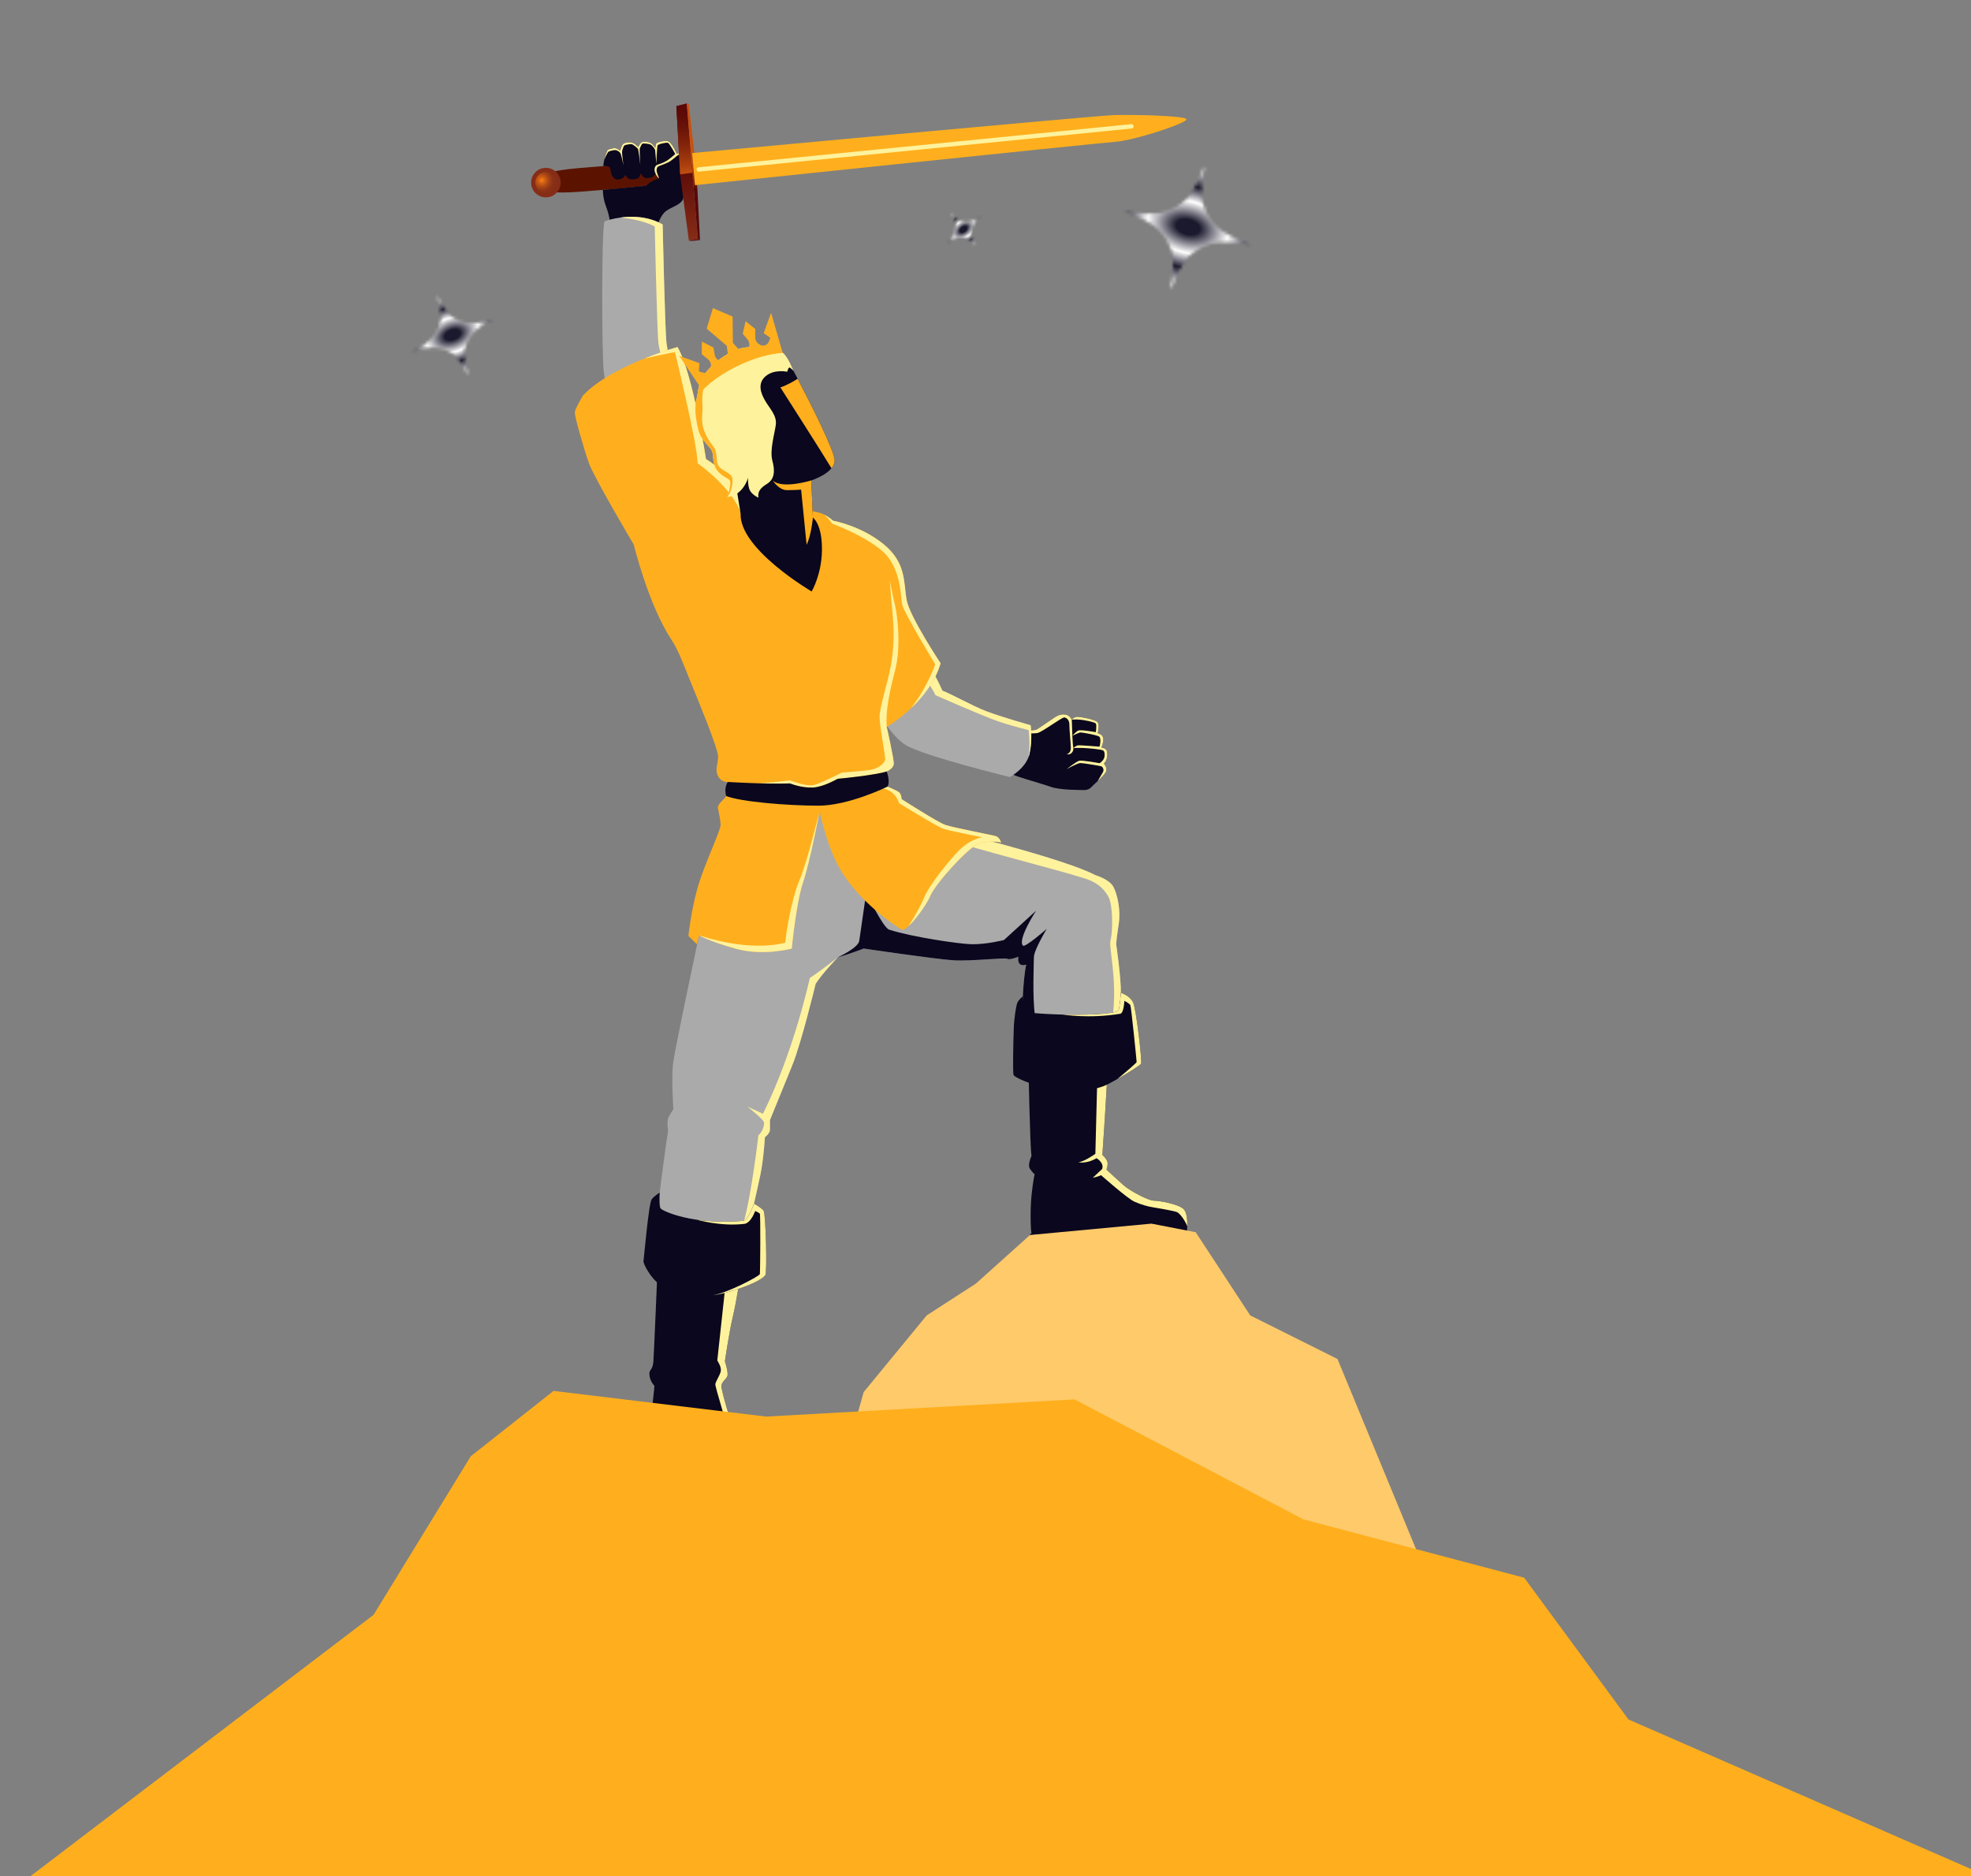 <svg width="647" height="616" viewBox="0 0 647 616" fill="none" xmlns="http://www.w3.org/2000/svg">
<rect x="0" y="0" width="647" height="616" fill="#808080" stroke="none"/>
<g clip-path="url(#clip0_1001_16047)">
<path d="M337.108 239.786C337.108 239.786 339.645 239.975 340.596 239.343C341.548 238.708 344.593 236.612 346.306 235.472C348.02 234.328 349.668 234.393 350.557 234.902C351.447 235.41 351.828 236.296 351.828 236.296C351.828 236.296 352.59 235.345 353.603 235.345C354.616 235.345 359.694 236.228 360.329 237.183C360.965 238.137 360.329 240.738 360.329 240.738C360.329 240.738 361.789 240.992 362.105 242.197C362.421 243.403 361.535 245.433 361.535 245.433C361.535 245.433 362.867 245.622 363.248 246.384C363.629 247.147 363.629 249.493 362.359 250.699C362.359 250.699 363.502 251.904 363.121 253.175C362.74 254.446 359.059 257.554 358.3 258.379C357.538 259.203 356.587 259.457 355.508 259.395C354.43 259.333 348.023 259.457 344.85 258.317C341.678 257.173 332.29 254.7 331.209 253.683C330.131 252.667 334.635 240.483 337.108 239.786Z" fill="#0A071E"/>
<path d="M362.359 250.702C362.359 250.702 363.502 251.907 363.121 253.178C362.896 253.921 361.541 255.299 360.3 256.479C361.079 255.156 361.847 253.853 362.043 253.527C362.469 252.813 362.092 251.767 361.424 251.575C360.756 251.386 355.525 250.529 354.619 250.529C353.714 250.529 350.052 252.575 350.052 252.575C350.052 252.575 353.336 250.004 354.287 249.767C355.238 249.529 360.948 250.575 360.948 250.575C360.948 250.575 361.567 250.288 362.186 249.385C362.805 248.48 362.711 246.863 362.186 246.433C361.662 246.006 356.619 245.576 354.811 245.56C353.004 245.544 352.336 245.56 352.336 245.56C352.336 245.56 353.241 244.814 353.906 244.719C354.57 244.625 360.899 245.146 360.899 245.146C361.137 244.765 361.469 242.481 360.899 241.911C360.329 241.34 355.238 240.483 354.714 240.483C354.189 240.483 352.007 241.578 352.007 241.578C352.062 243.018 352.199 244.96 352.336 245.56C352.495 246.257 351.922 247.971 350.147 247.655C350.147 247.655 351.541 247.339 351.512 245.56C351.479 243.784 351.004 239.467 351.036 238.007C351.069 236.547 350.245 235.658 349.388 235.563C348.531 235.469 342.202 240.34 340.538 240.672C339.499 240.881 337.417 240.773 336 240.663C336.394 240.197 336.772 239.88 337.111 239.783C337.111 239.783 339.649 239.972 340.6 239.34C341.551 238.704 344.596 236.609 346.31 235.469C348.023 234.325 349.671 234.39 350.561 234.898C351.45 235.407 351.831 236.293 351.831 236.293C351.831 236.293 351.958 239.499 351.991 240.926C351.994 241.125 352.004 241.344 352.01 241.578C352.01 241.578 353.147 240.245 353.958 239.864C354.766 239.483 359.717 240.389 359.717 240.389C359.717 240.389 360.049 238.105 359.717 237.58C359.385 237.055 355.958 236.436 354.626 236.296C353.294 236.153 351.834 236.296 351.834 236.296C351.834 236.296 352.596 235.345 353.61 235.345C354.623 235.345 359.701 236.228 360.336 237.183C360.971 238.137 360.336 240.737 360.336 240.737C360.336 240.737 361.795 240.992 362.111 242.197C362.427 243.403 361.541 245.433 361.541 245.433C361.541 245.433 362.873 245.622 363.255 246.384C363.636 247.147 363.636 249.493 362.365 250.698L362.359 250.702Z" fill="#FFF29C"/>
<path d="M284.779 227.707C284.779 227.707 291.251 240.972 297.306 244.625C303.362 248.277 331.499 255.13 331.499 255.13C331.499 255.13 336.88 252.246 337.938 247.535C338.997 242.823 338.323 238.114 338.323 238.114C338.323 238.114 328.424 235.325 323.714 233.5C319.004 231.676 312.007 227.727 309.355 226.765C309.355 226.765 304.974 216.869 301.417 213.696C297.86 210.522 284.3 222.568 284.779 227.707Z" fill="#AAAAAA"/>
<path d="M337.938 247.535C338.997 242.823 338.323 238.114 338.323 238.114C338.323 238.114 328.424 235.325 323.714 233.5C319.003 231.673 312.007 227.727 309.355 226.765C309.355 226.765 304.974 216.869 301.417 213.696C300.538 212.91 299.046 213.269 297.306 214.328C299.928 217.599 305.492 224.654 307.088 228.258C307.088 228.258 322.593 235.1 327.463 236.769C332.333 238.434 337.649 239.718 337.649 239.718C337.649 239.718 338.32 244.592 337.622 248.574C337.749 248.238 337.857 247.893 337.935 247.535H337.938Z" fill="#FFF29C"/>
<path d="M289.117 253.784C289.117 253.784 290.176 260.585 296.71 266.352C303.244 272.119 323.043 275.518 328.232 276.991C333.42 278.464 352.258 283.514 359.561 287.336C359.561 287.336 364.079 288.675 365.424 291.07C366.769 293.465 367.922 298.809 367.251 303.202C366.577 307.597 366.385 309.904 366.385 309.904C366.385 309.904 368.02 321.054 367.922 325.958C367.828 330.862 367.925 332.208 367.925 332.208C367.925 332.208 344.28 336.343 335.534 332.208C335.534 332.208 335.824 321.058 336.88 316.731C336.88 316.731 335.534 317.213 334.766 316.538C333.997 315.864 334.284 314.134 334.284 314.134C334.284 314.134 331.495 315.287 330.632 314.808C329.766 314.326 318.717 315.675 312.854 315.29C306.99 314.906 283.541 311.445 283.541 311.445C283.541 311.445 277.678 313.658 274.987 314.329C274.987 314.329 269.573 320.035 267.746 323.013C267.746 323.013 263.003 342.625 260.059 349.804C257.111 356.982 252.739 367.748 252.739 367.748V370.824C252.739 372.235 251.075 373.388 251.075 373.388C251.075 373.388 250.703 380.439 249.55 385.949C248.397 391.463 246.023 401.573 246.023 401.573C246.023 401.573 223.925 404.151 215.85 397.103C215.85 397.103 218.156 378.259 219.309 371.339C219.309 371.339 218.798 368.135 219.436 366.852C220.075 365.568 221.039 364.225 221.039 364.225C221.039 364.225 220.335 353.779 220.974 348.907C221.615 344.036 228.853 310.005 228.853 310.005L229.528 307.121C229.528 307.121 237.068 275.332 238.12 271.23C239.169 267.127 240.065 256.811 240.065 256.811C240.065 256.811 284.853 256.733 289.114 253.791L289.117 253.784Z" fill="#AAAAAA"/>
<path d="M356.036 288.398C359.368 289.47 362.059 291.067 363.909 294.557C365.333 297.242 365.326 305.831 364.557 308.653C363.886 311.119 366.671 320.836 365.385 332.606C366.974 332.374 367.925 332.208 367.925 332.208C367.925 332.208 367.824 330.862 367.922 325.958C368.02 321.054 366.385 309.904 366.385 309.904C366.385 309.904 366.577 307.597 367.251 303.202C367.925 298.806 366.769 293.465 365.424 291.07C364.079 288.675 359.561 287.336 359.561 287.336C352.258 283.517 333.42 278.467 328.231 276.991C323.043 275.518 303.244 272.119 296.71 266.352C296.71 266.352 303.375 272.761 311.062 275.58C318.749 278.398 347.342 285.596 356.039 288.398H356.036Z" fill="#FFF29C"/>
<path d="M250.453 365.692L245.391 363.352C245.391 363.352 250.58 367.487 250.772 368.448C250.964 369.409 250.388 371.524 248.945 372.775C248.945 372.775 246.681 392.688 243.984 401.756C245.267 401.658 246.026 401.567 246.026 401.567C246.026 401.567 248.401 391.456 249.554 385.943C250.707 380.429 251.078 373.382 251.078 373.382C251.078 373.382 252.743 372.228 252.743 370.817V367.741C252.743 367.741 257.114 356.975 260.062 349.797C263.01 342.619 267.749 323.006 267.749 323.006C269.577 320.025 274.99 314.322 274.99 314.322C274.99 314.322 270.476 317.991 265.831 321.11C265.831 321.11 260.694 345.056 250.453 365.688V365.692Z" fill="#FFF29C"/>
<path d="M343.622 304.964C343.622 304.964 336.518 311.181 335.805 310.468C333.88 308.542 340.114 299.001 340.114 299.001L329.567 308.633C329.567 308.633 323.652 310.171 318.652 310.008C314.746 309.885 299.391 307.666 291.886 305.238C289.788 304.56 284.352 293.035 284.352 293.035L282.059 308.907C281.785 311.201 274.987 314.319 274.987 314.319C277.678 313.648 283.541 311.436 283.541 311.436C283.541 311.436 306.99 314.896 312.854 315.28C318.717 315.665 329.769 314.319 330.632 314.798C331.499 315.281 334.284 314.124 334.284 314.124C334.284 314.124 333.994 315.854 334.766 316.528C335.534 317.203 336.88 316.721 336.88 316.721C335.821 321.048 335.534 332.198 335.534 332.198C336.704 332.752 338.14 333.153 339.749 333.44C338.857 327.695 339.381 316.297 339.381 314.316C339.381 311.911 343.626 304.958 343.626 304.958L343.622 304.964Z" fill="#0A071E"/>
<path d="M338.609 404.913C338.609 404.913 338.16 404.979 338.098 405.49C338.036 406.002 338.163 407.732 338.355 408.055C338.548 408.374 351.873 409.527 353.284 409.335C354.694 409.143 356.101 408.055 356.101 408.055C356.101 408.055 357.382 407.735 359.818 409.081C362.251 410.427 371.287 410.554 377.118 410.234C382.948 409.915 389.356 408.472 389.61 408.055C389.867 407.637 389.994 405.588 389.225 405.331C388.457 405.073 367.186 401.772 356.359 402.414C345.531 403.056 338.613 404.913 338.613 404.913H338.609Z" fill="#0A071E"/>
<path d="M337.583 349.028C337.583 349.028 338.095 376.588 338.609 379.534C338.609 379.534 337.199 382.482 338.098 383.763C338.997 385.044 339.636 385.558 339.636 385.558C339.636 385.558 339.124 387.481 338.609 392.479C338.095 397.478 338.352 404.464 338.609 404.913C338.867 405.363 349.437 407.155 353.473 406.709C353.473 406.709 355.714 404.529 356.036 404.467C356.355 404.402 358.277 406.406 359.238 406.78C360.199 407.158 367.44 408.054 372.883 408.054C378.326 408.054 388.515 406.517 389.157 405.94C389.799 405.363 390.245 398.761 388.58 397.031C386.916 395.301 380.378 394.213 378.714 394.213C377.049 394.213 371.027 391.104 368.782 389.117C366.541 387.129 363.209 384.02 363.209 384.02C363.209 384.02 363.912 382.163 363.401 381.137C362.89 380.11 361.864 379.182 361.864 379.182C361.864 379.182 363.453 356.467 363.584 349.546C363.584 349.546 340.274 345.949 337.583 349.028Z" fill="#0A071E"/>
<path d="M378.717 394.213C377.053 394.213 371.03 391.104 368.785 389.117C366.544 387.129 363.212 384.02 363.212 384.02C363.212 384.02 363.916 382.163 363.404 381.137C362.893 380.11 361.867 379.182 361.867 379.182C361.867 379.182 363.456 356.467 363.587 349.546C363.587 349.546 362.31 349.351 360.32 349.087L359.564 378.83C359.564 378.83 356.105 381.329 353.991 381.619C353.991 381.619 356.779 382.196 359.948 380.273C359.948 380.273 362.544 381.762 361.776 383.831L358.701 386.715C358.701 386.715 360.766 386.233 361.44 385.848C361.44 385.848 370.088 393.538 372.395 394.548C374.701 395.558 376.623 396.086 378.401 396.376C380.18 396.666 385.225 397.53 386.33 397.963C387.154 398.286 388.782 400.27 389.733 402.616C389.789 400.505 389.522 398.006 388.587 397.035C386.922 395.304 380.385 394.216 378.72 394.216L378.717 394.213Z" fill="#FFF29C"/>
<path d="M335.749 327.115C335.749 327.115 334.316 328.265 333.932 329.289C333.548 330.315 332.906 334.033 332.779 337.747C332.652 341.465 332.394 352.104 332.714 352.938C333.033 353.772 338.095 355.887 344.052 357.617C350.01 359.347 359.365 357.937 362.759 356.399C366.154 354.861 374.163 349.924 374.548 349.285C374.932 348.644 373.01 331.341 371.922 329.096C370.834 326.854 367.919 325.955 367.919 325.955C367.919 325.955 367.583 331.191 367.114 331.736C365.811 333.241 353.153 333.264 347.323 333.072C341.492 332.879 337.531 332.563 336.635 332.052C335.74 331.54 335.753 327.115 335.753 327.115H335.749Z" fill="#0A071E"/>
<path d="M366.74 354.303C370.284 352.287 374.284 349.735 374.554 349.285C374.939 348.644 373.017 331.341 371.929 329.096C370.841 326.854 367.925 325.955 367.925 325.955C367.925 325.955 367.59 331.191 367.121 331.736C365.919 333.127 355.059 333.251 348.805 333.111C348.805 333.111 357.45 334.544 367.74 332.847C368.925 332.651 369.079 328.598 369.079 328.598C369.079 328.598 370.759 329.416 371.049 330.041C371.339 330.667 373.114 348.308 373.114 348.692C373.114 348.943 369.629 351.931 366.743 354.303H366.74Z" fill="#FFF29C"/>
<path d="M212.15 474.263C212.15 474.263 211.368 475.478 211.306 476.185C211.241 476.889 210.856 480.541 211.306 482.083C211.755 483.621 212.267 485.416 213.228 486.631C214.189 487.85 225.335 490.991 227.195 491.183C229.052 491.376 245.104 488.042 246.528 486.954C247.951 485.866 247.313 482.34 246.159 481.633C245.006 480.926 214.726 473.497 212.15 474.266V474.263Z" fill="#0A071E"/>
<path d="M215.853 416.282C215.853 416.282 214.684 444.23 214.485 447.006C214.286 449.782 213.179 449.603 213.166 451.004C213.146 453.301 214.827 455.034 214.827 455.034C214.827 455.676 213.746 465.546 213.166 468.622C212.586 471.698 211.817 475.673 211.944 476.442C212.071 477.211 213.277 482.275 213.892 483.171C214.508 484.067 225.785 487.4 228.156 487.528C230.528 487.655 242.7 486.501 246.078 483.907C246.945 483.243 246.417 474.262 245.71 473.109C245.006 471.956 242.251 470.483 241.225 469.521C240.199 468.56 236.804 456.576 236.804 455.165C236.804 453.754 238.215 453.014 238.726 451.91C239.238 450.805 237.958 446.96 237.958 446.96C237.958 446.96 239.303 437.602 240.583 432.219C241.863 426.836 243.016 418.762 243.016 418.762C243.016 418.762 223.156 413.043 215.85 416.285L215.853 416.282Z" fill="#0A071E"/>
<path d="M246.078 483.904C246.945 483.239 246.417 474.259 245.71 473.106C245.006 471.952 242.251 470.479 241.225 469.518C240.199 468.557 236.804 456.572 236.804 455.162C236.804 453.751 238.215 453.011 238.726 451.906C239.238 450.802 237.958 446.957 237.958 446.957C237.958 446.957 239.303 437.599 240.583 432.216C241.863 426.833 243.016 418.755 243.016 418.755C243.016 418.755 241.26 418.25 238.606 417.624L235.456 446.696C235.456 446.696 236.866 448.746 236.609 450.157C236.352 451.568 234.912 453.523 234.814 454.484C234.72 455.445 239.202 469.29 238.785 469.675C238.785 469.675 236.446 469.098 232.026 469.675C232.026 469.675 239.713 471.02 241.348 471.887C242.808 472.659 243.345 481.555 242.896 485.367C244.231 484.944 245.352 484.458 246.072 483.904H246.078Z" fill="#FFF29C"/>
<path d="M216.541 391.583C216.541 391.583 216.303 395.816 216.814 396.712C217.326 397.608 227.485 402.274 243.889 400.844C245.606 400.694 247.508 395.164 247.508 395.164C247.508 395.164 249.857 396.516 250.625 397.432C251.394 398.348 251.85 417.875 251.218 418.693C249.039 421.512 236.801 425.295 233.342 425.295C229.883 425.295 219.166 423.18 216.482 421.577C213.801 419.974 211.107 414.975 211.238 414.079C211.365 413.183 212.967 394.982 213.928 393.763C214.889 392.544 216.537 391.583 216.537 391.583H216.541Z" fill="#0A071E"/>
<path d="M247.508 395.164C247.508 395.164 245.606 400.694 243.889 400.844C237.971 401.362 232.87 401.081 228.736 400.472C228.935 400.501 236.485 402.74 244.303 401.841C246.531 401.583 247.889 397.611 247.889 397.611C247.889 397.611 249.169 398.123 249.427 398.507C249.684 398.892 249.554 417.605 249.427 418.312C249.3 419.016 238.697 424.578 234.006 425.262C238.143 424.878 249.163 421.359 251.221 418.697C251.853 417.879 251.397 398.351 250.629 397.435C249.86 396.52 247.511 395.167 247.511 395.167L247.508 395.164Z" fill="#FFF29C"/>
<path d="M193.583 62.697C184.869 63.398 177.808 63.965 177.495 60.093C177.182 56.222 184.247 55.652 192.961 54.952C201.674 54.251 230.062 51.442 230.414 55.789C230.762 60.136 202.296 61.996 193.583 62.697Z" fill="#5B1300"/>
<path d="M179.576 64.789C176.909 65.004 174.57 63.013 174.355 60.341C174.14 57.672 176.13 55.333 178.801 55.118C181.469 54.903 183.808 56.894 184.023 59.566C184.238 62.234 182.247 64.574 179.576 64.789Z" fill="#852D16"/>
<path d="M179.469 63.437C177.547 63.59 175.863 62.156 175.71 60.234C175.557 58.311 176.99 56.627 178.912 56.473C180.834 56.32 182.518 57.754 182.671 59.676C182.824 61.599 181.391 63.283 179.469 63.437Z" fill="url(#paint0_radial_1001_16047)"/>
<path d="M215.801 74.082C215.801 74.082 216.762 70.556 218.749 69.21C220.736 67.865 222.273 67.607 223.619 66.262C224.964 64.916 224.195 62.736 224.645 61.325C225.094 59.914 225.863 57.096 226.502 55.173C227.143 53.251 225.86 50.494 224.837 50.11C223.811 49.725 222.146 50.494 222.146 50.494C222.146 50.494 220.482 46.522 219.137 46.33C217.791 46.138 215.612 46.714 215.42 47.099C215.228 47.483 215.101 48.572 215.101 48.572C215.101 48.572 214.267 47.034 213.052 46.714C211.834 46.395 210.811 46.395 210.361 46.907C209.912 47.418 209.527 48.252 209.527 48.252C209.527 48.252 208.055 46.714 206.964 46.714C205.873 46.714 204.915 46.841 204.466 47.356C204.016 47.868 203.57 49.471 203.57 49.471C203.57 49.471 202.225 48.445 201.521 48.637C200.817 48.829 199.599 48.956 199.407 49.341C199.215 49.725 198.231 51.96 198.039 54.525C198.039 54.525 199.759 54.502 200.049 54.805C200.488 55.264 200.433 57.288 201.394 58.314C202.355 59.341 203.443 58.891 204.15 58.634C204.856 58.376 205.238 57.353 205.238 57.353C205.238 57.353 205.749 58.572 206.84 58.826C207.928 59.083 209.273 58.699 209.596 58.441C209.915 58.184 210.365 56.838 210.365 56.838C210.365 56.838 210.941 58.184 211.71 58.376C212.479 58.569 213.697 58.376 214.273 58.057C214.85 57.738 215.169 56.904 215.169 56.904C215.169 56.904 215.488 57.992 216.387 58.569C216.387 58.569 213.57 59.337 212.094 61.003L197.902 62.355C197.902 62.355 197.869 65.105 198.961 67.862C200.049 70.618 200.306 73.437 200.306 73.437C200.306 73.437 212.671 74.975 215.811 74.079L215.801 74.082Z" fill="#0A071E"/>
<path d="M226.501 55.176C227.143 53.254 225.86 50.497 224.837 50.113C223.811 49.728 222.146 50.497 222.146 50.497C222.146 50.497 220.482 46.525 219.137 46.333C217.791 46.141 215.612 46.718 215.42 47.102C215.228 47.487 215.101 48.575 215.101 48.575C215.101 48.575 214.267 47.037 213.052 46.718C211.834 46.398 210.811 46.398 210.361 46.91C209.912 47.422 209.527 48.256 209.527 48.256C209.527 48.256 208.055 46.718 206.964 46.718C205.873 46.718 204.915 46.845 204.466 47.359C204.016 47.871 203.57 49.474 203.57 49.474C203.57 49.474 202.225 48.448 201.521 48.64C200.817 48.832 199.599 48.959 199.407 49.344C199.27 49.614 198.739 50.817 198.371 52.4C198.413 52.264 199.41 49.95 199.814 49.761C200.221 49.569 201.4 49.256 201.977 49.279C202.553 49.302 203.322 49.784 203.635 50.263C203.948 50.745 204.668 54.3 204.668 54.3C204.668 54.3 204.042 50.071 204.234 49.494C204.426 48.917 204.641 48.028 204.98 47.764C205.316 47.5 206.902 47.281 207.335 47.33C207.769 47.379 209.257 48.604 209.426 48.891C209.596 49.178 210.195 54.108 210.195 54.108C210.195 54.108 209.834 49.06 210.052 48.627C210.267 48.194 210.628 47.33 210.843 47.184C211.058 47.04 212.909 47.135 213.606 47.519C214.303 47.904 214.974 48.94 215.049 49.263C215.12 49.585 215.433 53.837 215.433 53.837C215.433 53.837 215.648 48.19 215.866 47.734C216.081 47.278 218.726 46.724 219.254 46.894C219.782 47.063 221.658 50.579 221.658 50.579C221.658 50.579 219.628 52.364 218.847 52.804C217.309 53.671 216.283 53.919 215.775 54.098C214.883 54.414 214.57 55.76 215.169 56.897C215.169 56.897 215.488 57.985 216.387 58.562C216.387 58.562 215.433 56.431 215.531 55.831C215.628 55.232 215.651 54.821 216.251 54.557C216.85 54.294 218.052 53.932 219.374 53.283C220.697 52.635 222.208 51.071 222.642 50.879C223.075 50.686 224.078 50.664 224.668 50.83C225.26 50.999 226.15 53.329 226.124 54.17C226.111 54.639 225.896 56.337 225.71 57.741C225.977 56.835 226.254 55.929 226.508 55.163L226.501 55.176Z" fill="#FFF29C"/>
<path d="M225.427 34L222.029 34.828L223.247 57.246L226.124 78.979L229.078 78.53L225.427 34Z" fill="url(#paint1_linear_1001_16047)"/>
<path d="M223.247 57.246L227.29 56.718L225.427 34L222.029 34.828L223.247 57.246Z" fill="url(#paint2_linear_1001_16047)"/>
<path d="M226.124 78.979L226.997 79.116L229.775 78.826L229.078 78.53L226.124 78.979Z" fill="#590808"/>
<path d="M225.427 34L229.078 78.53L229.775 78.826L228.945 62.371L227.945 50.432L226.111 34.215L225.427 34Z" fill="url(#paint3_linear_1001_16047)"/>
<path d="M227.228 50.253C227.228 50.253 360.31 37.91 365.704 37.786C372.795 37.62 389.225 37.988 389.466 39.174C389.704 40.36 372.671 46.069 366.066 46.565C359.46 47.056 228.127 60.794 228.127 60.794L227.228 50.256V50.253Z" fill="#FFAF1D"/>
<path d="M371.326 40.768L229.312 54.919C228.918 54.958 228.632 55.31 228.671 55.701C228.707 56.069 229.019 56.346 229.381 56.346C229.404 56.346 229.43 56.346 229.453 56.343L371.466 42.192C371.86 42.153 372.147 41.801 372.108 41.41C372.069 41.015 371.72 40.729 371.326 40.768Z" fill="#FFF29C"/>
<path d="M199.72 128.944C199.72 128.944 198.821 127.227 198.182 121.971C197.54 116.715 197.413 75.366 198.439 72.674C198.439 72.674 208.69 68.702 217.531 73.701C217.531 73.701 218.299 109.462 218.811 112.795C219.322 116.129 219.837 118.563 219.837 118.563C219.837 118.563 216.635 124.461 199.72 128.944Z" fill="#AAAAAA"/>
<path d="M219.837 118.559C219.837 118.559 219.326 116.125 218.811 112.792C218.296 109.459 217.531 73.697 217.531 73.697C212.71 70.973 207.475 70.915 203.707 71.426C206.912 71.762 211.521 72.544 214.925 74.362C214.925 74.362 215.697 110.12 216.176 112.952C216.462 114.662 217.28 118.181 217.879 120.707C219.374 119.407 219.837 118.559 219.837 118.559Z" fill="#FFF29C"/>
<path d="M191.381 129.84C191.381 129.84 188.817 134.069 188.69 135.353C188.563 136.634 191.638 147.273 193.303 152.017C194.967 156.758 208.039 178.808 208.039 178.808C208.039 178.808 212.811 198.515 220.404 210.02C222.645 213.415 224.055 217.391 226.619 223.67C229.182 229.949 235.716 245.716 235.716 248.408C235.716 251.099 234.563 252.637 235.716 254.817C236.87 256.997 238.918 256.74 238.918 256.74C238.918 256.74 238.759 260.392 238.374 261.353C237.99 262.315 235.394 263.95 235.684 265.391C235.974 266.834 236.453 268.949 236.55 270.774C236.648 272.602 230.977 284.231 228.863 291.924C226.749 299.614 225.98 307.307 225.98 307.307L228.752 309.999L229.537 307.115C229.537 307.115 232.228 308.845 241.358 311.442C250.489 314.039 259.906 311.442 259.906 311.442C259.906 311.442 261.349 296.349 263.655 289.555C265.961 282.761 269.036 266.355 269.036 266.355C269.036 266.355 271.453 277.903 275.57 285.068C281.977 296.219 294.277 304.296 295.945 305.192C297.609 306.088 303.889 297.757 305.427 294.042C306.964 290.324 317.984 277.89 321.573 276.867C325.16 275.84 328.629 276.58 328.629 276.58C328.629 276.58 328.108 274.944 326.955 274.56C325.802 274.175 312.86 271.741 310.297 270.842C307.733 269.946 295.945 262.383 295.945 262.383C295.945 262.383 295.945 260.718 295.049 260.076C294.153 259.434 291.332 258.281 291.332 258.281L291.075 253.282C291.075 253.282 293.254 252.386 293.381 250.848C293.508 249.31 291.075 238.672 291.075 238.672C291.075 238.672 305.042 230.597 308.759 217.778C308.759 217.778 298.635 202.526 297.613 197.013C296.586 191.499 297.612 184.836 290.052 178.684C282.492 172.532 273.505 170.994 273.505 170.994C273.505 170.994 271.28 169.072 269.485 168.495C267.691 167.918 246.293 163.431 244.817 164.138C244.817 164.138 239.948 155.679 231.749 150.743C231.749 150.743 227.394 122.287 222.394 113.955C222.394 113.955 200.612 119.98 191.384 129.85L191.381 129.84Z" fill="#FFAF1D"/>
<path d="M326.948 274.557C325.795 274.172 312.854 271.738 310.29 270.839C307.727 269.943 295.938 262.38 295.938 262.38C295.938 262.38 295.938 260.715 295.042 260.073C294.147 259.431 291.326 258.278 291.326 258.278L291.068 253.279C291.068 253.279 293.248 252.383 293.375 250.845C293.502 249.307 291.068 238.668 291.068 238.668C290.697 233.689 291.805 227.805 293.824 220.115C295.844 212.425 294.593 202.04 293.824 198.87C293.055 195.696 292.095 190.506 292.095 190.506C292.095 190.506 292.479 196.178 292.863 200.118C293.248 204.061 293.922 210.597 292.381 218.769C291.244 224.81 288.73 232.132 288.73 235.4C288.73 238.668 290.749 248.378 290.557 249.532C290.508 249.832 289.339 252.129 285.753 252.768C283.72 253.129 276.336 253.664 276.336 253.664C276.336 253.664 269.176 257.365 266.87 257.799C264.563 258.232 259.326 256.212 259.326 256.212C259.326 256.212 250.896 257.248 248.384 257.166C252.016 257.28 256.068 257.342 259.326 257.222C259.326 257.222 263.075 258.76 266.821 258.568C270.57 258.375 274.798 255.684 275.085 255.684C275.332 255.684 284.277 254.827 289.117 253.787L289.984 258.903C294.124 259.737 295.13 263.706 295.13 263.706C295.13 263.706 307.648 271.451 309.668 272.123C311.687 272.797 322.446 274.905 322.446 274.905C322.446 274.905 318.626 275.303 314.583 279.428C311.577 282.497 304.974 290.676 303.437 294.521C301.899 298.366 298.218 304.078 298.215 304.085C300.746 301.794 304.316 296.72 305.424 294.042C306.961 290.324 317.981 277.89 321.57 276.867C325.157 275.84 328.626 276.58 328.626 276.58C328.626 276.58 328.104 274.944 326.951 274.56L326.948 274.557Z" fill="#FFF29C"/>
<path d="M254.039 179.573C248.912 172.395 245.71 166.885 245.71 166.885L245.889 164.07C245.345 164.041 244.967 164.057 244.814 164.129C244.814 164.129 239.945 155.67 231.746 150.733C231.746 150.733 227.391 122.277 222.391 113.945C222.391 113.945 217.589 115.275 211.54 117.702C211.544 117.702 220.599 115.705 221.56 115.611C221.56 115.611 228.736 144.907 229.026 152.118C229.026 152.118 240.241 159.932 243.378 168.775C243.378 168.775 249.026 173.418 257.176 184.692C256.238 182.933 255.189 181.177 254.046 179.573H254.039Z" fill="#FFF29C"/>
<path d="M296.134 198.384C296.616 201.076 306.994 218.091 306.994 218.091C306.994 218.091 304.697 225.211 299.062 232.52C302.873 228.926 306.981 223.888 308.756 217.772C308.756 217.772 298.632 202.519 297.609 197.006C296.583 191.493 297.609 184.829 290.049 178.677C282.489 172.526 273.502 170.988 273.502 170.988C273.502 170.988 272.075 169.756 270.586 168.971C270.586 168.971 272.436 170.61 273.107 171.91C273.107 171.91 283.834 175.777 289.792 181.085C295.749 186.393 295.655 195.699 296.134 198.391V198.384Z" fill="#FFF29C"/>
<path d="M259.902 311.439C259.902 311.439 261.345 296.346 263.651 289.552C265.958 282.758 269.033 266.352 269.033 266.352C269.033 266.352 264.805 283.527 262.368 289.167C259.935 294.808 258.059 305.932 257.775 309.48C257.775 309.48 247.479 312.951 229.534 307.112C229.534 307.112 232.225 308.842 241.355 311.439C250.485 314.036 259.902 311.439 259.902 311.439Z" fill="#FFF29C"/>
<path d="M238.918 256.74C238.918 256.74 251.443 257.509 259.326 257.222C259.326 257.222 263.075 258.76 266.821 258.568C270.57 258.375 274.798 255.684 275.085 255.684C275.371 255.684 287.355 254.53 291.069 253.279C291.069 253.279 292.336 256.622 291.326 258.278C291.326 258.278 278.642 264.527 268.645 264.527C258.648 264.527 243.179 263.276 238.371 261.353C238.371 261.353 237.537 258.757 238.915 256.74H238.918Z" fill="#0A071E"/>
<path d="M259.44 119.801C259.44 119.801 274.059 147.123 273.981 151.222C273.902 155.321 266.3 157.745 266.3 157.745L266.844 169.935C266.844 169.935 269.974 172.033 269.811 180.854C269.665 188.759 266.44 194.201 266.44 194.201C266.44 194.201 242.642 180.294 243.114 168.635C243.114 168.635 242.033 162.307 241.583 158.837C241.133 155.367 240.479 154.063 236.365 147.833C232.251 141.603 226.756 126.888 238.046 119.403C249.332 111.919 258.306 117.657 259.44 119.801Z" fill="#0A071E"/>
<path d="M273.981 151.222C273.964 152.154 273.557 152.995 272.941 153.744C269.971 148.775 256.173 127.207 256.173 127.207C258.544 126.37 260.658 125.119 261.837 124.353C265.981 132.303 274.039 148.175 273.981 151.222Z" fill="#FFAF1D"/>
<path d="M266.3 157.745L266.844 169.935C266.844 169.935 266.329 175.745 264.775 178.863L262.977 160.759C262.977 160.759 261.117 160.916 258.362 160.929C255.606 160.942 253.677 157.781 253.677 157.781C256.827 160.678 266.303 157.742 266.303 157.742L266.3 157.745Z" fill="#FFAF1D"/>
<path d="M258.436 122.056C258.436 122.056 254.225 121.114 251.394 123.463C248.563 125.813 249.658 129.039 251.241 131.697C252.827 134.356 255.098 136.513 254.655 139.58C254.212 142.649 252.622 147.908 253.544 151.29C254.469 154.673 254.225 157.361 251.795 158.853C249.365 160.346 248.694 161.584 248.967 163.386C248.967 163.386 246.41 162.376 245.873 160.251C245.335 158.127 245.616 156.784 245.616 156.784C245.616 156.784 243.967 162.714 238.769 163.197C238.769 163.197 239.99 159.436 239.694 158.149C239.397 156.862 237.98 157.156 235.844 154.937C233.707 152.718 234.28 149.394 233.726 148.104C233.173 146.813 230.205 144.386 229.482 141.935C228.759 139.485 227.697 134.532 228.589 131.215C229.485 127.898 228.749 126.539 231.508 122.616C234.267 118.693 240.3 114.701 244.283 114.134C248.267 113.568 255.296 114.662 256.941 115.813C258.586 116.963 260.469 121.756 260.469 121.756C260.469 121.756 259.73 120.958 259.254 120.694C258.779 120.43 258.427 122.056 258.427 122.056H258.436Z" fill="#FFF29C"/>
<path d="M239.7 158.153C239.404 156.866 237.987 157.159 235.85 154.94C233.713 152.721 234.287 149.397 233.733 148.107C233.179 146.817 230.212 144.389 229.489 141.939C228.765 139.488 227.703 134.536 228.596 131.218C229.492 127.901 228.756 126.543 231.515 122.619C234.274 118.696 240.306 114.705 244.29 114.138C248.274 113.571 255.303 114.666 256.948 115.816C256.948 115.816 249.316 114.692 244.365 115.679C238.87 116.774 233.896 121.896 232.179 124.685C230.462 127.475 230.41 130.166 230.609 133.376C230.804 136.585 229.006 140.094 234.208 146.647C235.651 148.465 234.899 150.828 235.7 152.636C236.502 154.445 239.756 155.083 240.303 156.696C240.85 158.309 240.085 161.564 238.772 163.206C238.772 163.206 239.993 159.446 239.697 158.159L239.7 158.153Z" fill="#FFAF1D"/>
<path d="M304.186 431.893L320.349 421.434L338.098 405.49L377.965 401.756L392.502 404.574L410.405 431.893L439.046 446.198L465.187 509.496L396.082 501.187L331.222 493.627L274.215 490.33L283.499 457.078L304.186 431.893Z" fill="#FFCA6A"/>
<mask id="mask0_1001_16047" style="mask-type:alpha" maskUnits="userSpaceOnUse" x="369" y="54" width="42" height="42">
<path d="M395.307 54.599L394.578 61.873C393.926 68.378 397.554 74.57 403.598 77.266L410.355 80.281L402.974 79.561C396.373 78.917 390.09 82.491 387.355 88.446L384.298 95.104L385.027 87.831C385.679 81.326 382.05 75.134 376.007 72.437L369.25 69.423L376.631 70.143C383.232 70.787 389.515 67.213 392.249 61.257L395.307 54.599Z" fill="white"/>
</mask>
<g mask="url(#mask0_1001_16047)">
<rect width="70.453" height="43.747" transform="matrix(-0.966 -0.259 0.259 -0.966 418.335 104.789)" fill="url(#paint4_radial_1001_16047)"/>
<rect width="70.453" height="43.747" transform="matrix(-0.966 -0.259 0.259 -0.966 418.335 104.789)" fill="url(#paint5_angular_1001_16047)" style="mix-blend-mode:screen"/>
</g>
<mask id="mask1_1001_16047" style="mask-type:alpha" maskUnits="userSpaceOnUse" x="135" y="97" width="27" height="27">
<path d="M143.52 97.129L146.002 101.311C148.222 105.052 152.61 106.932 156.911 105.985L161.719 104.927L157.483 107.461C153.695 109.727 151.742 114.125 152.63 118.395L153.623 123.169L151.14 118.986C148.92 115.245 144.532 113.365 140.232 114.312L135.424 115.37L139.659 112.836C143.448 110.57 145.4 106.172 144.513 101.902L143.52 97.129Z" fill="white"/>
</mask>
<g mask="url(#mask1_1001_16047)">
<rect width="46.886" height="29.11" transform="matrix(-0.931 0.366 -0.365 -0.931 175.67 114.893)" fill="url(#paint6_radial_1001_16047)"/>
<rect width="46.886" height="29.11" transform="matrix(-0.931 0.366 -0.365 -0.931 175.67 114.893)" fill="url(#paint7_angular_1001_16047)" style="mix-blend-mode:screen"/>
</g>
<mask id="mask2_1001_16047" style="mask-type:alpha" maskUnits="userSpaceOnUse" x="310" y="70" width="12" height="11">
<path d="M312.26 70.096L313.955 71.68C315.471 73.097 317.732 73.371 319.575 72.363L321.636 71.236L320.034 72.962C318.602 74.506 318.295 76.781 319.272 78.618L320.364 80.672L318.668 79.088C317.152 77.671 314.892 77.397 313.049 78.405L310.988 79.532L312.59 77.805C314.022 76.262 314.329 73.987 313.352 72.15L312.26 70.096Z" fill="white"/>
</mask>
<g mask="url(#mask2_1001_16047)">
<rect width="22.368" height="13.886" transform="matrix(-0.791 0.612 -0.611 -0.791 329.356 73.936)" fill="url(#paint8_radial_1001_16047)"/>
<rect width="22.368" height="13.886" transform="matrix(-0.791 0.612 -0.611 -0.791 329.356 73.936)" fill="url(#paint9_angular_1001_16047)" style="mix-blend-mode:screen"/>
</g>
<g clip-path="url(#clip1_1001_16047)">
<path d="M253.117 102.696L256.921 115.85C252.878 116.117 247.854 117.469 242.745 119.859C237.637 122.249 233.383 125.233 230.583 128.167L222.932 116.817L229.624 119.246L229.387 121.892L230.625 122.319C231.914 122.762 233.207 121.916 233.352 120.528L233.387 120.203C233.476 119.385 233.132 118.555 232.492 118.031L230.347 116.272L230.418 112.17L234.179 114.084L234.606 116.499C234.764 117.392 235.397 118.138 236.225 118.408C237.734 118.898 239.14 117.643 238.908 116.012L238.554 113.519L231.98 107.909L234.011 101.17L240.485 103.93L240.573 112.574L242.259 114.444C243.361 115.668 245.222 115.396 245.816 113.921C246.14 113.112 245.974 112.147 245.39 111.454L243.812 109.577L244.755 105.463L247.947 108.039L247.92 110.813C247.913 111.641 248.328 112.437 249.01 112.894L249.282 113.076C250.442 113.853 251.917 113.405 252.407 112.129L252.873 110.905L250.692 109.39L253.117 102.696Z" fill="#FFAF1D"/>
</g>
<path d="M352.729 459.457L251.501 465.106L181.706 456.675L154.536 478.132L122.633 530.188L-5.72738e-06 623.625L152.682 626.109L431.985 620.425L671.403 624.319L534.569 564.557L500.318 518.002L427.861 498.846L352.729 459.457Z" fill="#FFAF1D"/>
</g>
<defs>
<radialGradient id="paint0_radial_1001_16047" cx="0" cy="0" r="1" gradientUnits="userSpaceOnUse" gradientTransform="translate(177.85 59.21) scale(4.482 4.484)">
<stop stop-color="#FC8012"/>
<stop offset="0.01" stop-color="#F97E12"/>
<stop offset="0.23" stop-color="#D06113"/>
<stop offset="0.44" stop-color="#B04B15"/>
<stop offset="0.64" stop-color="#993B16"/>
<stop offset="0.83" stop-color="#8B3116"/>
<stop offset="1" stop-color="#872E17"/>
</radialGradient>
<linearGradient id="paint1_linear_1001_16047" x1="225.313" y1="53.072" x2="228.862" y2="79.36" gradientUnits="userSpaceOnUse">
<stop stop-color="#590808"/>
<stop offset="1" stop-color="#872E17"/>
</linearGradient>
<linearGradient id="paint2_linear_1001_16047" x1="224.472" y1="33.863" x2="224.85" y2="57.829" gradientUnits="userSpaceOnUse">
<stop stop-color="#590808"/>
<stop offset="0.17" stop-color="#5E0B08"/>
<stop offset="0.37" stop-color="#6C1509"/>
<stop offset="0.59" stop-color="#85250B"/>
<stop offset="0.82" stop-color="#A63C0D"/>
<stop offset="1" stop-color="#C75210"/>
</linearGradient>
<linearGradient id="paint3_linear_1001_16047" x1="227.042" y1="50.077" x2="228.251" y2="61.925" gradientUnits="userSpaceOnUse">
<stop stop-color="#C75210"/>
<stop offset="0.2" stop-color="#C34F0F"/>
<stop offset="0.39" stop-color="#B7470E"/>
<stop offset="0.57" stop-color="#A43A0D"/>
<stop offset="0.76" stop-color="#88280B"/>
<stop offset="0.94" stop-color="#661008"/>
<stop offset="1" stop-color="#590808"/>
</linearGradient>
<radialGradient id="paint4_radial_1001_16047" cx="0" cy="0" r="1" gradientUnits="userSpaceOnUse" gradientTransform="translate(-8.06148e-07 0.037) rotate(31.816) scale(82.911 61.173)">
<stop offset="0.076" stop-color="#071B3A"/>
<stop offset="0.351" stop-color="#4B6283"/>
<stop offset="0.635" stop-color="#FBDFFD"/>
<stop offset="1" stop-color="white"/>
</radialGradient>
<radialGradient id="paint5_angular_1001_16047" cx="0" cy="0" r="1" gradientUnits="userSpaceOnUse" gradientTransform="translate(35.227 21.873) rotate(90) scale(21.873 35.227)">
<stop offset="0.11" stop-color="#1B192D"/>
<stop offset="0.383" stop-color="white"/>
<stop offset="0.614" stop-color="#1B192D"/>
<stop offset="0.893" stop-color="white"/>
</radialGradient>
<radialGradient id="paint6_radial_1001_16047" cx="0" cy="0" r="1" gradientUnits="userSpaceOnUse" gradientTransform="translate(-5.36483e-07 0.025) rotate(31.813) scale(55.175 40.708)">
<stop offset="0.076" stop-color="#071B3A"/>
<stop offset="0.351" stop-color="#4B6283"/>
<stop offset="0.635" stop-color="#FBDFFD"/>
<stop offset="1" stop-color="white"/>
</radialGradient>
<radialGradient id="paint7_angular_1001_16047" cx="0" cy="0" r="1" gradientUnits="userSpaceOnUse" gradientTransform="translate(23.443 14.555) rotate(90) scale(14.555 23.443)">
<stop offset="0.11" stop-color="#1B192D"/>
<stop offset="0.383" stop-color="white"/>
<stop offset="0.614" stop-color="#1B192D"/>
<stop offset="0.893" stop-color="white"/>
</radialGradient>
<radialGradient id="paint8_radial_1001_16047" cx="0" cy="0" r="1" gradientUnits="userSpaceOnUse" gradientTransform="translate(-2.55937e-07 0.012) rotate(31.81) scale(26.321 19.419)">
<stop offset="0.076" stop-color="#071B3A"/>
<stop offset="0.351" stop-color="#4B6283"/>
<stop offset="0.635" stop-color="#FBDFFD"/>
<stop offset="1" stop-color="white"/>
</radialGradient>
<radialGradient id="paint9_angular_1001_16047" cx="0" cy="0" r="1" gradientUnits="userSpaceOnUse" gradientTransform="translate(11.184 6.943) rotate(90) scale(6.943 11.184)">
<stop offset="0.11" stop-color="#1B192D"/>
<stop offset="0.383" stop-color="white"/>
<stop offset="0.614" stop-color="#1B192D"/>
<stop offset="0.893" stop-color="white"/>
</radialGradient>
<clipPath id="clip0_1001_16047">
<rect width="647" height="616" fill="white"/>
</clipPath>
<clipPath id="clip1_1001_16047">
<rect width="33.325" height="26.353" fill="white" transform="matrix(0.906 -0.424 0.423 0.906 218.919 108.231)"/>
</clipPath>
</defs>
</svg>
